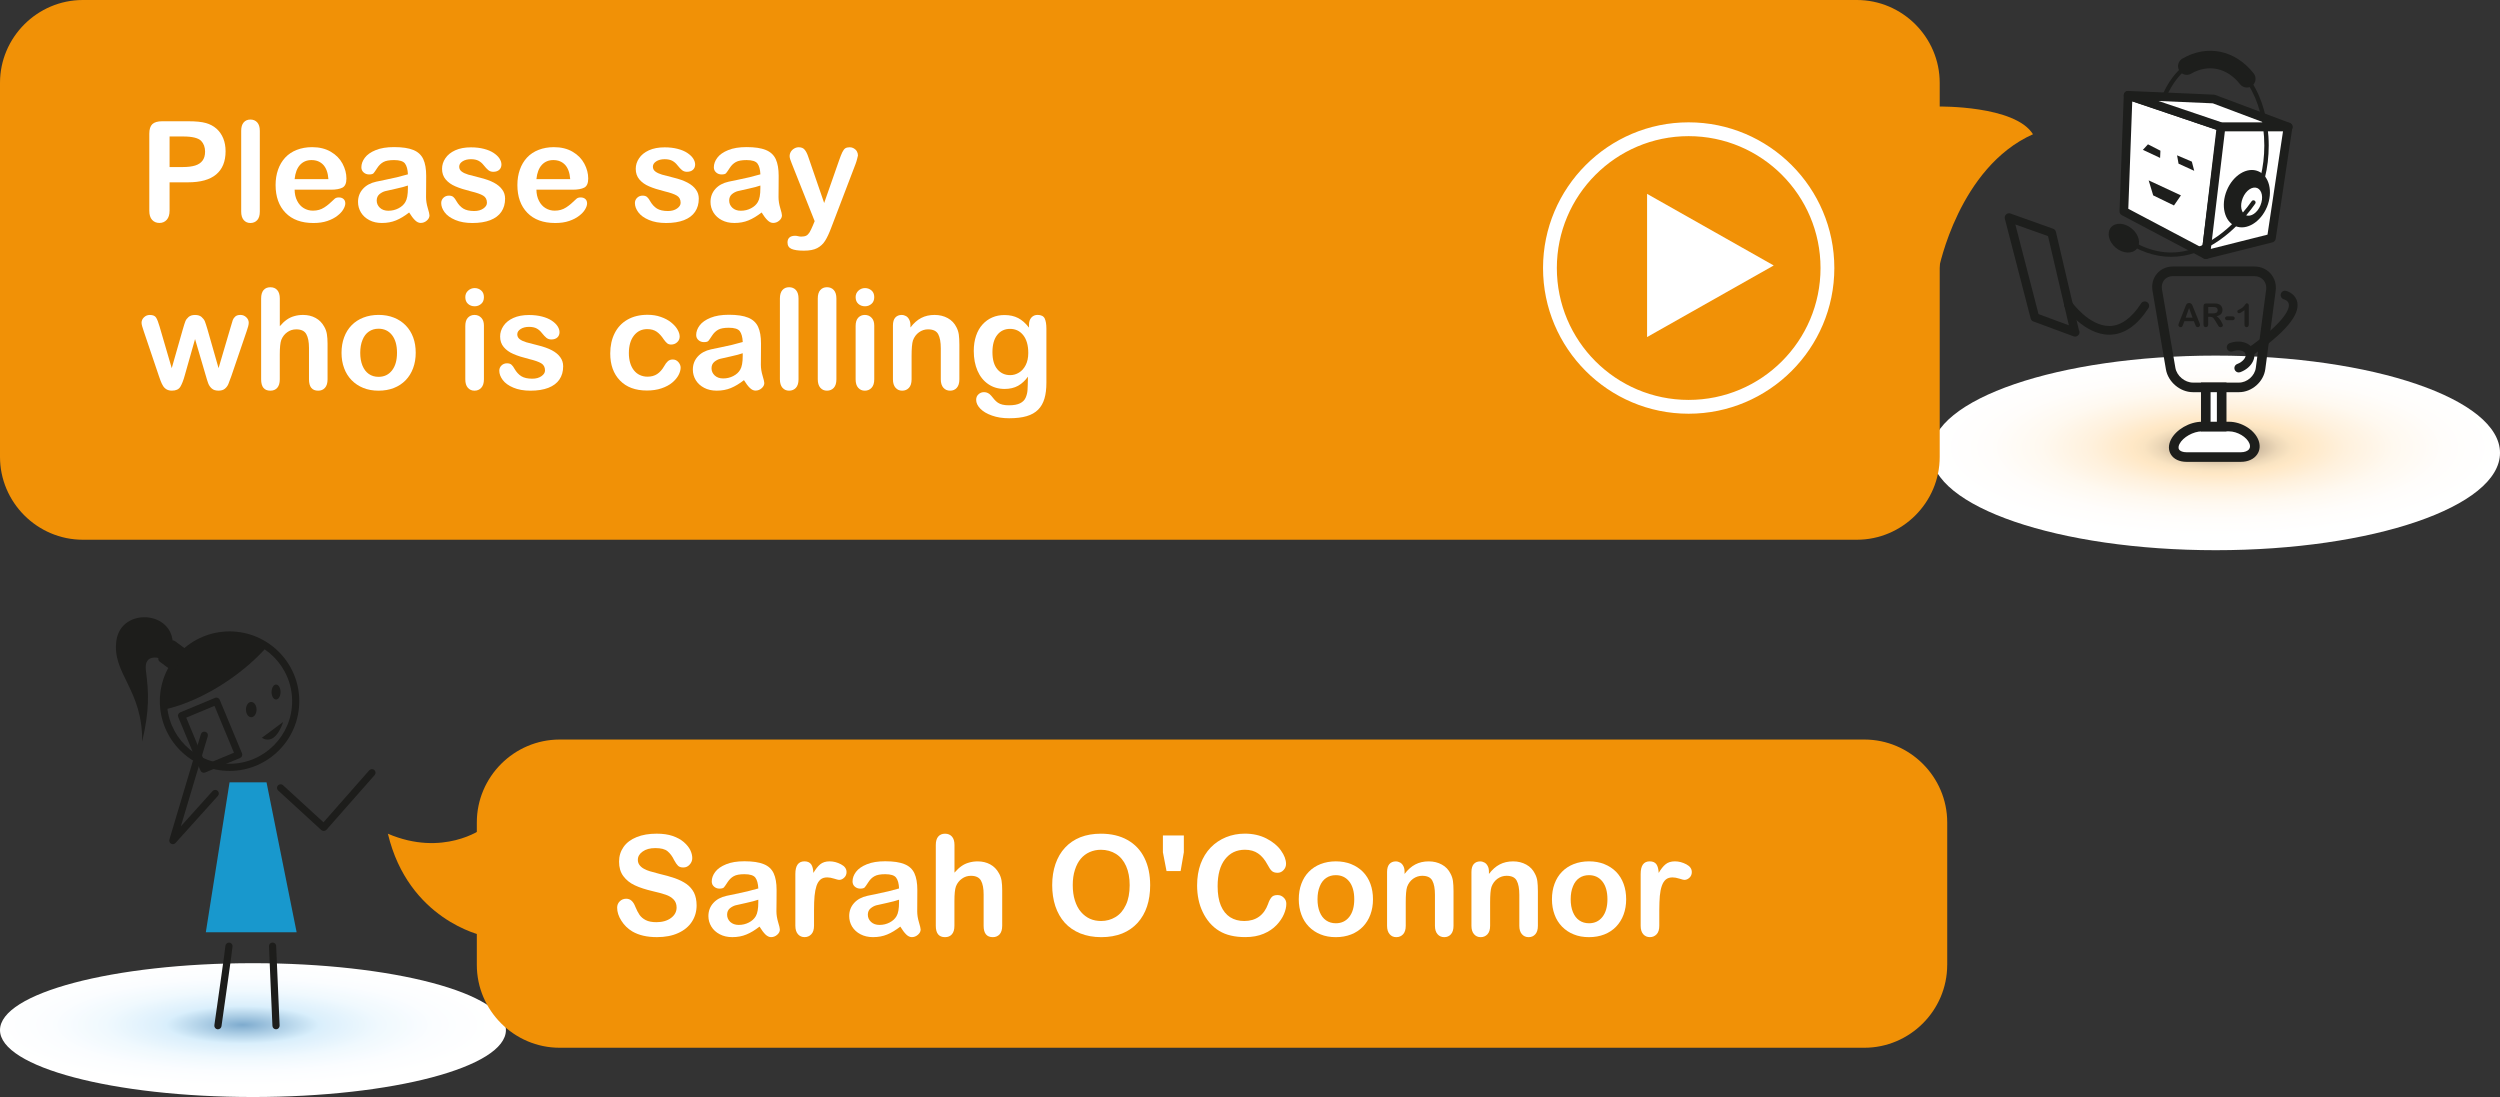 <?xml version="1.0" encoding="utf-8"?>
<!-- Generator: Adobe Illustrator 15.0.2, SVG Export Plug-In . SVG Version: 6.00 Build 0)  -->
<!DOCTYPE svg PUBLIC "-//W3C//DTD SVG 1.1//EN" "http://www.w3.org/Graphics/SVG/1.1/DTD/svg11.dtd">
<svg version="1.1" id="Layer_1" xmlns="http://www.w3.org/2000/svg" xmlns:xlink="http://www.w3.org/1999/xlink" x="0px" y="0px"
	 width="90.489px" height="39.708px" viewBox="-0.221 9.941 90.489 39.708" enable-background="new -0.221 9.941 90.489 39.708"
	 xml:space="preserve">
<rect x="-0.221" y="9.941" width="90.489" height="39.708" fill="#333333" stroke="none"/>
<g>
	<path fill="#F19106" d="M69.958,19.663v-5.866c0,0,2.755-0.044,3.406,1.003C70.676,15.999,69.958,19.663,69.958,19.663z"/>
	<path fill="#F19106" d="M17.225,39.943v3.855c0,0-2.662-0.562-3.406-3.68C15.813,40.972,17.225,39.943,17.225,39.943z"/>
	<g>
		
			<radialGradient id="SVGID_1_" cx="-1267.418" cy="-432.711" r="21.991" gradientTransform="matrix(0.41 0 0 0.1 528.196 90.308)" gradientUnits="userSpaceOnUse">
			<stop  offset="0" style="stop-color:#7EABCE"/>
			<stop  offset="0.144" style="stop-color:#AACCE4"/>
			<stop  offset="0.307" style="stop-color:#D9EFFC"/>
			<stop  offset="0.339" style="stop-color:#DDF0FC"/>
			<stop  offset="0.552" style="stop-color:#F0F9FE"/>
			<stop  offset="0.771" style="stop-color:#FBFDFF"/>
			<stop  offset="1" style="stop-color:#FFFFFF"/>
		</radialGradient>
		<ellipse fill="url(#SVGID_1_)" cx="8.935" cy="47.226" rx="9.156" ry="2.422"/>
		<g>
			<path fill="#1D1D1B" d="M8.088,37.845c-1.392,0-2.524-1.133-2.524-2.525s1.133-2.525,2.524-2.525s2.524,1.133,2.524,2.525
				S9.48,37.845,8.088,37.845z M8.088,33.054c-1.249,0-2.265,1.018-2.265,2.266c0,1.249,1.016,2.266,2.265,2.266
				s2.265-1.017,2.265-2.266C10.353,34.072,9.337,33.054,8.088,33.054z"/>
			<path fill="#1D1D1B" d="M9.444,33.349c-0.386-0.266-0.852-0.424-1.355-0.424c-1.322,0-2.395,1.072-2.395,2.395
				c0,0.104,0.008,0.205,0.021,0.305c0.709-0.15,1.533-0.512,2.334-1.059C8.6,34.189,9.073,33.771,9.444,33.349z"/>
			<path fill="#1D1D1B" d="M6.028,34.205c-0.027,0-0.054-0.008-0.077-0.025L5.56,33.892c-0.027-0.021-0.046-0.052-0.052-0.086
				c-0.005-0.033,0.004-0.068,0.024-0.096l0.397-0.537c0.021-0.028,0.051-0.047,0.085-0.052s0.068,0.003,0.097,0.024l0.39,0.289
				c0.058,0.043,0.07,0.123,0.027,0.182l-0.396,0.535C6.107,34.187,6.068,34.205,6.028,34.205z"/>
			<path fill="#1D1D1B" d="M4.924,36.789c0.028-1.896-1.111-2.477-0.93-3.674c0.178-1.184,2.036-1.076,2.04,0.135
				c-0.228,0.309-0.397,0.537-0.397,0.537s-0.664-0.25-0.577,0.424C5.165,35.025,5.194,35.625,4.924,36.789z"/>
			<ellipse fill="#1D1D1B" cx="9.771" cy="34.99" rx="0.163" ry="0.271"/>
			<ellipse fill="#1D1D1B" cx="8.873" cy="35.625" rx="0.192" ry="0.277"/>
			<path fill="#1D1D1B" d="M10.026,36.074c0,0-0.256,0.885-0.769,0.572"/>
			<path fill="#1D1D1B" d="M7.155,37.912c-0.017,0-0.034-0.004-0.05-0.01c-0.031-0.014-0.057-0.039-0.07-0.07L6.23,35.896
				c-0.027-0.065,0.004-0.142,0.07-0.17l1.262-0.525c0.031-0.014,0.066-0.014,0.1,0c0.031,0.013,0.057,0.037,0.07,0.07l0.806,1.936
				c0.013,0.031,0.014,0.066,0,0.099c-0.013,0.032-0.038,0.058-0.07,0.071l-1.263,0.525C7.189,37.908,7.171,37.912,7.155,37.912z
				 M6.52,35.917l0.705,1.694l1.022-0.425L7.542,35.49L6.52,35.917z"/>
			<path fill="#1D1D1B" d="M6.035,40.496c-0.021,0-0.044-0.005-0.063-0.016c-0.053-0.03-0.078-0.093-0.062-0.15l1.14-3.814
				c0.021-0.07,0.093-0.108,0.162-0.088S7.32,36.52,7.299,36.59L6.325,39.85l1.148-1.276c0.048-0.053,0.132-0.057,0.184-0.01
				c0.054,0.049,0.058,0.131,0.01,0.184l-1.535,1.705C6.106,40.482,6.071,40.496,6.035,40.496z"/>
			<path fill="#1D1D1B" d="M11.497,40.019c-0.032,0-0.063-0.012-0.088-0.033l-1.562-1.432c-0.053-0.049-0.057-0.131-0.008-0.184
				c0.049-0.052,0.131-0.057,0.184-0.008l1.465,1.342l1.656-1.881c0.047-0.053,0.131-0.059,0.184-0.012
				c0.054,0.047,0.059,0.129,0.012,0.184l-1.744,1.98c-0.023,0.025-0.056,0.041-0.091,0.043
				C11.501,40.019,11.499,40.019,11.497,40.019z"/>
			<path fill="#1D1D1B" d="M7.667,47.197c-0.006,0-0.012,0-0.019,0c-0.071-0.011-0.12-0.076-0.11-0.148
				c0.157-1.098,0.394-2.768,0.399-2.867c0.004-0.068,0.062-0.123,0.13-0.123c0.001,0,0.003,0,0.004,0
				c0.07,0.002,0.126,0.057,0.126,0.127c0,0.089-0.308,2.242-0.401,2.9C7.786,47.15,7.73,47.197,7.667,47.197z"/>
			<path fill="#1D1D1B" d="M9.77,47.197c-0.069,0-0.127-0.054-0.13-0.123c-0.013-0.287-0.125-2.802-0.125-2.889
				c0-0.071,0.058-0.129,0.13-0.129l0,0c0.071,0,0.13,0.058,0.13,0.129c0.001,0.078,0.091,2.104,0.125,2.877
				c0.003,0.071-0.053,0.132-0.124,0.135C9.774,47.197,9.772,47.197,9.77,47.197z"/>
			<polygon fill="#1898CD" points="10.516,43.685 7.229,43.685 8.088,38.258 9.426,38.258 			"/>
		</g>
	</g>
	<g>
		
			<radialGradient id="SVGID_2_" cx="226.49" cy="-464.038" r="31.984" gradientTransform="matrix(0.317 0 0 0.1 8.254 72.535)" gradientUnits="userSpaceOnUse">
			<stop  offset="0" style="stop-color:#5F564A"/>
			<stop  offset="0.054" style="stop-color:#8F826F"/>
			<stop  offset="0.109" style="stop-color:#B7A78E"/>
			<stop  offset="0.162" style="stop-color:#D7C3A7"/>
			<stop  offset="0.214" style="stop-color:#EDD8B8"/>
			<stop  offset="0.263" style="stop-color:#FAE4C2"/>
			<stop  offset="0.307" style="stop-color:#FFE8C6"/>
			<stop  offset="0.456" style="stop-color:#FFF1DD"/>
			<stop  offset="0.631" style="stop-color:#FFF9F0"/>
			<stop  offset="0.811" style="stop-color:#FFFDFB"/>
			<stop  offset="1" style="stop-color:#FFFFFF"/>
		</radialGradient>
		<ellipse fill="url(#SVGID_2_)" cx="79.976" cy="26.334" rx="10.292" ry="3.522"/>
		<g>
			<g>
				<polygon fill="#FFFFFF" points="79.619,19.158 76.653,17.591 76.807,13.391 80.194,14.536 				"/>
				<path fill="#1D1E1C" d="M79.619,19.316c-0.025,0-0.051-0.006-0.073-0.019L76.58,17.73c-0.054-0.028-0.087-0.084-0.084-0.145
					l0.154-4.2c0.002-0.05,0.026-0.096,0.067-0.124c0.042-0.027,0.094-0.035,0.141-0.02l3.387,1.146
					c0.07,0.024,0.115,0.095,0.105,0.169l-0.575,4.622c-0.006,0.051-0.037,0.096-0.083,0.12
					C79.668,19.31,79.644,19.316,79.619,19.316z M76.814,17.498l2.677,1.415l0.531-4.268l-3.065-1.036L76.814,17.498z"/>
			</g>
			<polygon fill="#1D1E1C" points="77.965,15.657 77.342,15.364 77.526,15.165 77.977,15.396 			"/>
			<polygon fill="#1D1E1C" points="79.2,16.124 78.633,15.865 78.579,15.563 79.114,15.791 			"/>
			<polygon fill="#1D1E1C" points="78.467,17.378 77.715,17.013 77.551,16.47 78.719,17.013 			"/>
			<g>
				<polygon fill="#FFFFFF" points="80.194,14.536 76.807,13.391 79.905,13.525 82.596,14.536 				"/>
				<path fill="#1D1E1C" d="M82.604,14.694c-0.002,0-0.006,0-0.008,0h-2.402c-0.018,0-0.034-0.003-0.051-0.008l-3.387-1.146
					c-0.074-0.025-0.118-0.101-0.104-0.178c0.015-0.078,0.082-0.132,0.162-0.129l3.098,0.134c0.017,0.001,0.033,0.004,0.049,0.01
					l2.671,1.004c0.074,0.013,0.131,0.077,0.131,0.155C82.762,14.623,82.691,14.694,82.604,14.694z M80.22,14.379h1.509
					l-1.856-0.698l-1.967-0.085L80.22,14.379z"/>
			</g>
			<g>
				<polygon fill="#FFFFFF" points="81.994,18.562 79.619,19.158 80.17,14.536 82.596,14.536 				"/>
				<path fill="#1D1E1C" d="M79.619,19.316c-0.038,0-0.075-0.014-0.104-0.04c-0.039-0.034-0.059-0.085-0.052-0.137l0.552-4.622
					c0.009-0.08,0.076-0.139,0.156-0.139h2.426c0.046,0,0.09,0.02,0.119,0.055c0.03,0.035,0.044,0.081,0.037,0.126l-0.603,4.025
					c-0.01,0.063-0.056,0.114-0.118,0.129l-2.375,0.597C79.644,19.315,79.631,19.316,79.619,19.316z M80.31,14.694l-0.508,4.256
					l2.051-0.516l0.561-3.74H80.31z"/>
			</g>
			<path fill="#1D1E1C" d="M76.125,22.056c-0.893,0-1.572-0.942-1.602-0.983c-0.05-0.071-0.033-0.169,0.037-0.22
				c0.073-0.05,0.17-0.035,0.221,0.037c0.006,0.008,0.614,0.85,1.344,0.85c0.008,0,0.015,0,0.021,0
				c0.405-0.009,0.786-0.284,1.132-0.817c0.046-0.073,0.145-0.093,0.218-0.046c0.073,0.047,0.094,0.145,0.046,0.218
				c-0.405,0.626-0.873,0.95-1.39,0.96C76.144,22.056,76.134,22.056,76.125,22.056z"/>
			<path fill="#1D1E1C" d="M81.204,22.849c-0.05,0-0.099-0.023-0.129-0.067c-0.05-0.071-0.033-0.17,0.038-0.22
				c1.44-1.012,1.536-1.467,1.511-1.615c-0.022-0.128-0.172-0.171-0.179-0.173c-0.083-0.022-0.134-0.108-0.111-0.192
				c0.022-0.083,0.106-0.137,0.189-0.113c0.13,0.033,0.361,0.157,0.41,0.419c0.086,0.465-0.45,1.097-1.639,1.932
				C81.267,22.84,81.235,22.849,81.204,22.849z"/>
			<path fill="#1D1E1C" d="M81.833,17.433c-0.229,0.548-0.737,0.859-1.139,0.693c-0.4-0.164-0.541-0.743-0.314-1.295
				c0.227-0.547,0.736-0.861,1.136-0.692C81.918,16.302,82.059,16.882,81.833,17.433z"/>
			<path fill="#1D1E1C" d="M81.288,17.427c-0.014,0-0.027-0.003-0.04-0.01c-0.037-0.022-0.05-0.07-0.028-0.108
				c0.333-0.572,0.517-1.318,0.517-2.101c0-1.706-0.872-3.094-1.944-3.094c-0.627,0-1.22,0.485-1.584,1.296
				c-0.02,0.039-0.064,0.057-0.104,0.04s-0.058-0.064-0.04-0.104c0.392-0.87,1.037-1.389,1.729-1.389
				c1.159,0,2.103,1.458,2.103,3.251c0,0.81-0.191,1.584-0.538,2.18C81.341,17.414,81.315,17.427,81.288,17.427z"/>
			
				<path fill="none" stroke="#1D1E1C" stroke-width="0.315" stroke-linecap="round" stroke-linejoin="round" stroke-miterlimit="10" d="
				M81.288,17.349"/>
			<path fill="#1D1E1C" d="M81.106,13.11c-0.093,0-0.186-0.042-0.248-0.121c-0.468-0.595-1.145-0.741-1.771-0.381
				c-0.147,0.087-0.343,0.036-0.431-0.115c-0.087-0.151-0.035-0.344,0.116-0.431c0.9-0.522,1.914-0.31,2.581,0.537
				c0.107,0.137,0.084,0.335-0.053,0.443C81.243,13.088,81.174,13.11,81.106,13.11z"/>
			<path fill="#1D1E1C" d="M77.12,18.949c-0.161,0.192-0.498,0.175-0.758-0.04c-0.256-0.213-0.336-0.542-0.177-0.735
				c0.161-0.193,0.499-0.175,0.757,0.042C77.201,18.427,77.28,18.758,77.12,18.949z"/>
			<path fill="#FFFFFF" d="M81.598,17.372c-0.111,0.272-0.346,0.433-0.523,0.359c-0.177-0.074-0.23-0.352-0.117-0.625
				c0.111-0.271,0.344-0.431,0.523-0.359C81.657,16.823,81.711,17.101,81.598,17.372z"/>
			<path fill="#1D1E1C" d="M78.364,19.237c-0.592,0-1.181-0.205-1.757-0.611c-0.035-0.025-0.044-0.074-0.019-0.11
				c0.025-0.036,0.072-0.044,0.11-0.019c0.686,0.484,1.39,0.67,2.089,0.545c1.257-0.22,2.161-1.345,2.492-1.818
				c0.025-0.036,0.074-0.045,0.109-0.02c0.036,0.025,0.045,0.074,0.02,0.109c-0.342,0.49-1.278,1.654-2.594,1.884
				C78.665,19.224,78.514,19.237,78.364,19.237z"/>
			<path fill="#1D1E1C" d="M74.883,22.123c-0.019,0-0.037-0.003-0.055-0.01l-1.45-0.536c-0.049-0.018-0.085-0.059-0.098-0.108
				l-0.935-3.611c-0.015-0.057,0.003-0.117,0.046-0.156s0.106-0.053,0.159-0.032l1.543,0.55c0.051,0.018,0.089,0.061,0.101,0.112
				l0.831,3.552c0.015,0.024,0.023,0.052,0.023,0.082c0,0.087-0.071,0.158-0.158,0.158C74.889,22.123,74.885,22.123,74.883,22.123z
				 M73.565,21.31l1.098,0.406l-0.755-3.229l-1.182-0.421L73.565,21.31z"/>
			<g>
				<path fill="#1E1E1C" d="M79.228,21.674l-0.04-0.106h-0.344l-0.041,0.108c-0.016,0.043-0.028,0.071-0.039,0.086
					c-0.012,0.015-0.03,0.022-0.055,0.022c-0.022,0-0.041-0.008-0.058-0.023c-0.017-0.017-0.024-0.034-0.024-0.054
					c0-0.012,0.002-0.023,0.006-0.036s0.01-0.029,0.019-0.051l0.216-0.549c0.006-0.016,0.014-0.035,0.022-0.057
					c0.009-0.022,0.018-0.041,0.027-0.056c0.011-0.015,0.022-0.026,0.039-0.035c0.016-0.009,0.036-0.014,0.06-0.014
					s0.043,0.005,0.059,0.014s0.029,0.021,0.039,0.035c0.01,0.014,0.018,0.029,0.025,0.045c0.006,0.017,0.015,0.039,0.025,0.065
					l0.221,0.546c0.018,0.041,0.025,0.071,0.025,0.09c0,0.021-0.008,0.038-0.024,0.055c-0.017,0.016-0.036,0.024-0.06,0.024
					c-0.013,0-0.024-0.003-0.034-0.008c-0.009-0.005-0.018-0.011-0.024-0.02c-0.006-0.008-0.014-0.021-0.021-0.038
					C79.24,21.702,79.233,21.687,79.228,21.674z M78.889,21.44h0.252l-0.127-0.349L78.889,21.44z"/>
				<path fill="#1E1E1C" d="M79.766,21.408h-0.06v0.271c0,0.036-0.008,0.062-0.023,0.079c-0.017,0.017-0.036,0.025-0.062,0.025
					c-0.027,0-0.049-0.009-0.063-0.026s-0.022-0.044-0.022-0.078v-0.65c0-0.037,0.008-0.063,0.024-0.08s0.044-0.024,0.08-0.024
					h0.278c0.039,0,0.071,0.001,0.099,0.005c0.027,0.003,0.052,0.01,0.073,0.02c0.027,0.012,0.051,0.027,0.07,0.048
					c0.021,0.021,0.037,0.045,0.047,0.072c0.011,0.027,0.016,0.057,0.016,0.088c0,0.062-0.018,0.113-0.053,0.15
					c-0.035,0.038-0.09,0.064-0.162,0.08c0.031,0.017,0.06,0.04,0.088,0.071c0.027,0.032,0.052,0.065,0.074,0.101
					c0.021,0.036,0.038,0.068,0.05,0.097c0.013,0.028,0.019,0.049,0.019,0.06s-0.004,0.021-0.011,0.032
					c-0.007,0.012-0.017,0.021-0.029,0.026c-0.013,0.007-0.026,0.01-0.042,0.01c-0.02,0-0.036-0.005-0.049-0.014
					c-0.014-0.009-0.024-0.021-0.033-0.034c-0.01-0.014-0.023-0.034-0.039-0.062l-0.068-0.114c-0.025-0.042-0.047-0.073-0.066-0.096
					c-0.02-0.021-0.039-0.036-0.059-0.045C79.823,21.412,79.797,21.408,79.766,21.408z M79.865,21.053h-0.158v0.232h0.153
					c0.041,0,0.076-0.003,0.104-0.011c0.028-0.007,0.05-0.019,0.064-0.036c0.016-0.017,0.022-0.041,0.022-0.07
					c0-0.023-0.007-0.044-0.019-0.062c-0.012-0.018-0.027-0.031-0.049-0.04C79.963,21.058,79.923,21.053,79.865,21.053z"/>
				<path fill="#1E1E1C" d="M80.582,21.532h-0.183c-0.027,0-0.049-0.007-0.062-0.02c-0.015-0.013-0.021-0.029-0.021-0.05
					s0.007-0.037,0.021-0.051c0.014-0.013,0.035-0.019,0.062-0.019h0.183c0.028,0,0.05,0.006,0.063,0.019
					c0.014,0.014,0.021,0.03,0.021,0.051s-0.007,0.037-0.021,0.05C80.631,21.526,80.61,21.532,80.582,21.532z"/>
				<path fill="#1E1E1C" d="M81.02,21.691v-0.524c-0.098,0.075-0.164,0.112-0.197,0.112c-0.016,0-0.031-0.006-0.043-0.02
					c-0.013-0.013-0.02-0.027-0.02-0.044c0-0.02,0.007-0.034,0.02-0.044c0.012-0.009,0.033-0.021,0.064-0.035
					c0.047-0.022,0.084-0.045,0.111-0.069c0.028-0.024,0.053-0.052,0.074-0.081c0.021-0.03,0.035-0.049,0.043-0.056
					c0.006-0.007,0.018-0.011,0.036-0.011c0.021,0,0.036,0.008,0.05,0.024c0.012,0.016,0.018,0.037,0.018,0.064v0.66
					c0,0.077-0.026,0.116-0.078,0.116c-0.023,0-0.043-0.008-0.057-0.023C81.027,21.744,81.02,21.722,81.02,21.691z"/>
			</g>
			<path fill="#1D1E1C" d="M80.822,24.136h-1.669c-0.462,0-0.899-0.37-0.977-0.824l-0.485-2.842
				c-0.04-0.232,0.017-0.453,0.159-0.622s0.35-0.261,0.585-0.261h2.941c0.233,0,0.443,0.092,0.591,0.26
				c0.146,0.167,0.211,0.388,0.181,0.62l-0.375,2.834C81.713,23.761,81.287,24.136,80.822,24.136z M78.435,19.935
				c-0.131,0-0.244,0.049-0.319,0.138s-0.104,0.209-0.083,0.339l0.485,2.842c0.05,0.29,0.34,0.535,0.635,0.535h1.669
				c0.292,0,0.569-0.244,0.607-0.532l0.375-2.834c0.017-0.131-0.019-0.254-0.099-0.346c-0.08-0.091-0.197-0.141-0.329-0.141H78.435z
				"/>
			<g>
				<g>
					<path fill="#FFFFFF" d="M81.362,25.932c-0.118-0.304-0.525-0.552-0.904-0.552h-0.979c-0.379,0-0.814,0.249-0.967,0.552
						s0.033,0.552,0.412,0.552h1.963C81.266,26.485,81.48,26.236,81.362,25.932z"/>
				</g>
				<path fill="#1D1E1C" d="M80.887,26.658h-1.963c-0.257,0-0.464-0.097-0.568-0.267c-0.096-0.155-0.095-0.345,0.001-0.537
					c0.183-0.363,0.675-0.648,1.122-0.648h0.979c0.453,0,0.922,0.292,1.066,0.663c0.072,0.187,0.057,0.371-0.046,0.52
					C81.361,26.56,81.146,26.658,80.887,26.658z M79.479,25.554c-0.311,0-0.689,0.213-0.812,0.457
					c-0.023,0.046-0.056,0.133-0.016,0.198c0.039,0.064,0.142,0.102,0.272,0.102h1.963c0.14,0,0.254-0.044,0.304-0.118
					c0.046-0.066,0.03-0.144,0.009-0.198c-0.092-0.235-0.438-0.441-0.742-0.441H79.479z"/>
			</g>
			<g>
				<rect x="79.619" y="23.962" fill="#FFFFFF" width="0.575" height="1.418"/>
				<path fill="#1D1E1C" d="M80.368,25.554h-0.923v-1.766h0.923V25.554z M79.792,25.206h0.228v-1.07h-0.228V25.206z"/>
			</g>
			<path fill="#1D1E1C" d="M80.811,23.422c-0.064,0-0.124-0.04-0.147-0.103c-0.03-0.082,0.011-0.172,0.093-0.203
				c0.203-0.075,0.344-0.249,0.299-0.371c-0.039-0.106-0.242-0.169-0.466-0.088c-0.082,0.034-0.173-0.013-0.202-0.094
				s0.013-0.172,0.095-0.202c0.377-0.138,0.762-0.017,0.869,0.276c0.107,0.294-0.106,0.635-0.485,0.775
				C80.848,23.418,80.83,23.422,80.811,23.422z"/>
		</g>
	</g>
	<g>
		<g>
			<path fill="#F19106" d="M69.988,26.477c0,1.65-1.351,3-3,3H2.779c-1.649,0-3-1.35-3-3V12.941c0-1.65,1.351-3,3-3h64.209
				c1.649,0,3,1.35,3,3V26.477z"/>
		</g>
	</g>
	<g>
		<g>
			<path fill="#F19106" d="M70.259,44.865c0,1.65-1.351,3-3,3H20.038c-1.65,0-3-1.35-3-3v-5.156c0-1.65,1.35-3,3-3h47.222
				c1.649,0,3,1.35,3,3V44.865z"/>
		</g>
	</g>
	<g>
		<g>
			<path fill="#FFFFFF" d="M24.993,42.713c0,0.219-0.057,0.416-0.17,0.59s-0.277,0.311-0.496,0.41
				c-0.217,0.1-0.475,0.148-0.771,0.148c-0.357,0-0.652-0.068-0.885-0.203c-0.164-0.098-0.299-0.227-0.4-0.389
				c-0.104-0.162-0.154-0.32-0.154-0.473c0-0.09,0.029-0.166,0.092-0.229s0.141-0.096,0.236-0.096c0.076,0,0.143,0.025,0.195,0.074
				c0.055,0.049,0.1,0.123,0.137,0.221c0.047,0.115,0.098,0.211,0.15,0.289c0.053,0.076,0.129,0.141,0.227,0.191
				c0.096,0.049,0.225,0.074,0.383,0.074c0.217,0,0.393-0.051,0.529-0.152c0.135-0.1,0.203-0.227,0.203-0.379
				c0-0.119-0.037-0.217-0.109-0.291c-0.074-0.076-0.168-0.133-0.285-0.172c-0.115-0.041-0.27-0.082-0.465-0.127
				c-0.26-0.061-0.479-0.131-0.652-0.213c-0.176-0.082-0.314-0.193-0.418-0.334s-0.154-0.314-0.154-0.525
				c0-0.199,0.055-0.375,0.162-0.529c0.109-0.156,0.268-0.275,0.473-0.357c0.205-0.084,0.447-0.125,0.727-0.125
				c0.221,0,0.414,0.027,0.576,0.082c0.162,0.057,0.297,0.129,0.404,0.221c0.105,0.092,0.184,0.188,0.234,0.287
				c0.049,0.102,0.074,0.199,0.074,0.295c0,0.086-0.031,0.166-0.094,0.234c-0.061,0.07-0.139,0.105-0.23,0.105
				c-0.084,0-0.148-0.021-0.191-0.062c-0.043-0.043-0.092-0.111-0.143-0.207c-0.064-0.137-0.145-0.242-0.236-0.318
				c-0.092-0.078-0.24-0.115-0.445-0.115c-0.189,0-0.342,0.041-0.457,0.125c-0.117,0.082-0.174,0.182-0.174,0.299
				c0,0.072,0.02,0.135,0.059,0.188s0.094,0.1,0.162,0.137c0.07,0.037,0.141,0.068,0.211,0.088c0.07,0.021,0.188,0.053,0.35,0.096
				c0.205,0.047,0.391,0.1,0.555,0.156c0.166,0.059,0.307,0.129,0.424,0.211c0.115,0.082,0.205,0.186,0.271,0.312
				C24.959,42.375,24.993,42.529,24.993,42.713z"/>
			<path fill="#FFFFFF" d="M27.27,43.48c-0.162,0.127-0.32,0.223-0.473,0.285c-0.152,0.064-0.322,0.096-0.512,0.096
				c-0.174,0-0.324-0.035-0.455-0.104s-0.232-0.16-0.303-0.277s-0.107-0.244-0.107-0.381c0-0.184,0.059-0.34,0.176-0.471
				s0.277-0.217,0.482-0.262c0.043-0.01,0.148-0.033,0.318-0.066c0.17-0.035,0.314-0.066,0.436-0.096s0.252-0.064,0.395-0.105
				c-0.01-0.178-0.045-0.307-0.107-0.391c-0.064-0.084-0.195-0.125-0.395-0.125c-0.172,0-0.301,0.023-0.387,0.072
				c-0.086,0.047-0.16,0.119-0.223,0.215c-0.061,0.096-0.105,0.158-0.131,0.188c-0.025,0.031-0.08,0.047-0.164,0.047
				c-0.076,0-0.141-0.025-0.195-0.072c-0.057-0.049-0.084-0.111-0.084-0.188c0-0.119,0.043-0.234,0.127-0.346
				s0.215-0.203,0.393-0.275c0.178-0.074,0.398-0.109,0.664-0.109c0.297,0,0.529,0.035,0.699,0.105
				c0.17,0.068,0.289,0.18,0.359,0.332c0.07,0.15,0.105,0.352,0.105,0.602c0,0.158-0.002,0.293-0.002,0.402
				c-0.002,0.111-0.002,0.234-0.004,0.369c0,0.127,0.021,0.258,0.062,0.396c0.043,0.137,0.062,0.225,0.062,0.266
				c0,0.068-0.031,0.131-0.096,0.188c-0.066,0.057-0.139,0.086-0.223,0.086c-0.068,0-0.137-0.033-0.205-0.098
				C27.418,43.699,27.346,43.603,27.27,43.48z M27.227,42.506c-0.1,0.035-0.242,0.074-0.432,0.115
				c-0.188,0.039-0.318,0.068-0.391,0.088s-0.143,0.057-0.209,0.111c-0.064,0.055-0.098,0.133-0.098,0.23
				c0,0.102,0.039,0.189,0.115,0.262c0.078,0.07,0.18,0.107,0.305,0.107c0.133,0,0.256-0.029,0.369-0.088s0.195-0.135,0.248-0.227
				c0.061-0.102,0.092-0.27,0.092-0.504V42.506z"/>
			<path fill="#FFFFFF" d="M29.243,42.888v0.562c0,0.137-0.033,0.238-0.098,0.307S29,43.861,28.901,43.861
				c-0.098,0-0.176-0.035-0.238-0.104c-0.062-0.07-0.096-0.172-0.096-0.307v-1.877c0-0.303,0.111-0.455,0.33-0.455
				c0.111,0,0.191,0.037,0.242,0.107c0.049,0.07,0.076,0.176,0.08,0.312c0.082-0.137,0.164-0.242,0.248-0.312
				c0.086-0.07,0.199-0.107,0.34-0.107c0.143,0,0.279,0.037,0.412,0.107c0.135,0.07,0.201,0.164,0.201,0.281
				c0,0.082-0.029,0.15-0.086,0.203c-0.057,0.055-0.117,0.08-0.184,0.08c-0.025,0-0.084-0.014-0.18-0.045
				c-0.094-0.031-0.178-0.045-0.25-0.045c-0.1,0-0.18,0.025-0.242,0.076c-0.062,0.053-0.111,0.129-0.146,0.232
				c-0.033,0.102-0.057,0.223-0.07,0.363S29.243,42.685,29.243,42.888z"/>
			<path fill="#FFFFFF" d="M32.366,43.48c-0.164,0.127-0.32,0.223-0.473,0.285c-0.152,0.064-0.324,0.096-0.514,0.096
				c-0.172,0-0.324-0.035-0.455-0.104s-0.23-0.16-0.303-0.277c-0.07-0.117-0.105-0.244-0.105-0.381c0-0.184,0.059-0.34,0.176-0.471
				s0.277-0.217,0.48-0.262c0.043-0.01,0.15-0.033,0.318-0.066c0.17-0.035,0.316-0.066,0.438-0.096
				c0.119-0.029,0.252-0.064,0.393-0.105c-0.008-0.178-0.043-0.307-0.107-0.391c-0.062-0.084-0.195-0.125-0.393-0.125
				c-0.172,0-0.301,0.023-0.387,0.072c-0.088,0.047-0.162,0.119-0.223,0.215c-0.062,0.096-0.105,0.158-0.131,0.188
				c-0.025,0.031-0.08,0.047-0.164,0.047c-0.076,0-0.143-0.025-0.197-0.072c-0.055-0.049-0.082-0.111-0.082-0.188
				c0-0.119,0.041-0.234,0.125-0.346s0.215-0.203,0.393-0.275c0.178-0.074,0.4-0.109,0.666-0.109c0.295,0,0.529,0.035,0.697,0.105
				c0.17,0.068,0.289,0.18,0.359,0.332c0.07,0.15,0.105,0.352,0.105,0.602c0,0.158,0,0.293-0.002,0.402
				c0,0.111-0.002,0.234-0.002,0.369c0,0.127,0.02,0.258,0.062,0.396c0.041,0.137,0.062,0.225,0.062,0.266
				c0,0.068-0.033,0.131-0.098,0.188s-0.139,0.086-0.221,0.086c-0.07,0-0.139-0.033-0.205-0.098
				C32.512,43.699,32.442,43.603,32.366,43.48z M32.321,42.506c-0.098,0.035-0.242,0.074-0.43,0.115
				c-0.189,0.039-0.32,0.068-0.393,0.088s-0.141,0.057-0.207,0.111s-0.1,0.133-0.1,0.23c0,0.102,0.039,0.189,0.117,0.262
				c0.076,0.07,0.178,0.107,0.303,0.107c0.135,0,0.258-0.029,0.369-0.088c0.113-0.059,0.195-0.135,0.248-0.227
				c0.062-0.102,0.092-0.27,0.092-0.504V42.506z"/>
			<path fill="#FFFFFF" d="M34.327,40.527v1c0.086-0.1,0.17-0.178,0.25-0.234c0.082-0.059,0.172-0.102,0.271-0.129
				c0.098-0.029,0.205-0.045,0.318-0.045c0.172,0,0.322,0.037,0.455,0.109s0.236,0.178,0.312,0.316c0.049,0.08,0.08,0.17,0.098,0.27
				c0.016,0.1,0.023,0.215,0.023,0.346v1.291c0,0.135-0.031,0.236-0.092,0.307c-0.062,0.068-0.145,0.104-0.246,0.104
				c-0.223,0-0.334-0.137-0.334-0.41v-1.139c0-0.215-0.031-0.381-0.096-0.498c-0.064-0.115-0.186-0.174-0.365-0.174
				c-0.121,0-0.229,0.035-0.324,0.104c-0.098,0.068-0.17,0.16-0.217,0.279c-0.037,0.102-0.055,0.279-0.055,0.537v0.891
				c0,0.133-0.029,0.234-0.09,0.305s-0.145,0.105-0.25,0.105c-0.223,0-0.334-0.137-0.334-0.41v-2.924
				c0-0.137,0.029-0.238,0.088-0.307s0.141-0.104,0.246-0.104s0.189,0.035,0.25,0.104C34.297,40.291,34.327,40.392,34.327,40.527z"
				/>
			<path fill="#FFFFFF" d="M39.625,40.117c0.375,0,0.697,0.076,0.967,0.229s0.473,0.369,0.611,0.65
				c0.139,0.279,0.207,0.609,0.207,0.988c0,0.279-0.037,0.533-0.113,0.764c-0.076,0.229-0.189,0.426-0.34,0.594
				c-0.152,0.168-0.338,0.297-0.559,0.387c-0.221,0.088-0.475,0.133-0.758,0.133s-0.537-0.047-0.762-0.137
				c-0.223-0.092-0.41-0.221-0.561-0.387c-0.148-0.166-0.262-0.367-0.34-0.6c-0.076-0.234-0.113-0.488-0.113-0.76
				c0-0.277,0.039-0.533,0.119-0.766c0.08-0.23,0.195-0.43,0.348-0.592c0.15-0.162,0.334-0.287,0.553-0.375
				C39.102,40.16,39.348,40.117,39.625,40.117z M40.668,41.978c0-0.264-0.043-0.494-0.129-0.688
				c-0.086-0.195-0.209-0.342-0.367-0.441s-0.342-0.15-0.547-0.15c-0.146,0-0.281,0.029-0.406,0.084s-0.23,0.135-0.32,0.24
				s-0.16,0.24-0.213,0.404s-0.078,0.348-0.078,0.551c0,0.207,0.025,0.393,0.078,0.559s0.125,0.305,0.221,0.414
				c0.094,0.109,0.203,0.191,0.324,0.246c0.123,0.055,0.258,0.08,0.404,0.08c0.188,0,0.361-0.047,0.518-0.141
				c0.158-0.094,0.283-0.238,0.375-0.434C40.622,42.508,40.668,42.265,40.668,41.978z"/>
			<path fill="#FFFFFF" d="M42.512,41.469h-0.51l-0.131-0.68v-0.609h0.758v0.609L42.512,41.469z"/>
			<path fill="#FFFFFF" d="M46.338,42.656c0,0.115-0.029,0.24-0.086,0.373c-0.057,0.135-0.146,0.268-0.268,0.396
				s-0.277,0.234-0.467,0.314s-0.41,0.121-0.662,0.121c-0.191,0-0.365-0.018-0.521-0.055c-0.156-0.035-0.297-0.092-0.426-0.17
				c-0.127-0.076-0.244-0.176-0.352-0.301c-0.096-0.115-0.178-0.242-0.244-0.383c-0.068-0.141-0.119-0.291-0.152-0.451
				c-0.033-0.158-0.051-0.328-0.051-0.508c0-0.291,0.043-0.553,0.127-0.783c0.086-0.23,0.207-0.428,0.365-0.592
				c0.158-0.162,0.344-0.287,0.555-0.373c0.213-0.086,0.439-0.129,0.68-0.129c0.293,0,0.555,0.059,0.783,0.176
				s0.404,0.262,0.525,0.434c0.123,0.172,0.184,0.334,0.184,0.486c0,0.084-0.029,0.158-0.09,0.223
				c-0.059,0.064-0.131,0.098-0.215,0.098c-0.094,0-0.164-0.023-0.211-0.068c-0.047-0.043-0.1-0.121-0.156-0.229
				c-0.096-0.18-0.209-0.314-0.338-0.402c-0.129-0.09-0.289-0.135-0.477-0.135c-0.303,0-0.543,0.115-0.721,0.344
				s-0.268,0.555-0.268,0.977c0,0.281,0.039,0.516,0.117,0.701c0.08,0.188,0.191,0.326,0.336,0.42
				c0.146,0.092,0.314,0.137,0.51,0.137c0.211,0,0.389-0.051,0.535-0.156c0.145-0.104,0.254-0.258,0.328-0.461
				c0.031-0.096,0.07-0.172,0.117-0.232c0.045-0.061,0.119-0.09,0.223-0.09c0.086,0,0.162,0.029,0.225,0.092
				C46.307,42.49,46.338,42.564,46.338,42.656z"/>
			<path fill="#FFFFFF" d="M49.475,42.49c0,0.201-0.031,0.387-0.094,0.557c-0.062,0.168-0.154,0.314-0.271,0.436
				c-0.119,0.123-0.262,0.217-0.426,0.281s-0.35,0.098-0.555,0.098s-0.389-0.033-0.551-0.1c-0.164-0.064-0.305-0.16-0.424-0.281
				c-0.119-0.123-0.211-0.268-0.271-0.436c-0.062-0.168-0.094-0.352-0.094-0.555s0.031-0.391,0.094-0.561s0.152-0.314,0.27-0.434
				c0.117-0.121,0.26-0.213,0.426-0.279c0.166-0.064,0.35-0.098,0.551-0.098c0.203,0,0.389,0.033,0.555,0.1s0.309,0.16,0.428,0.281
				c0.119,0.123,0.209,0.268,0.27,0.436C49.444,42.103,49.475,42.287,49.475,42.49z M48.797,42.49c0-0.275-0.061-0.488-0.182-0.643
				c-0.121-0.152-0.283-0.229-0.486-0.229c-0.133,0-0.248,0.033-0.35,0.102c-0.1,0.068-0.178,0.17-0.23,0.303
				c-0.055,0.133-0.082,0.289-0.082,0.467c0,0.176,0.025,0.33,0.08,0.463c0.053,0.131,0.129,0.232,0.229,0.301
				c0.1,0.07,0.219,0.105,0.354,0.105c0.203,0,0.365-0.076,0.486-0.23S48.797,42.761,48.797,42.49z"/>
			<path fill="#FFFFFF" d="M50.618,41.492v0.082c0.119-0.156,0.248-0.271,0.389-0.344c0.141-0.074,0.303-0.111,0.486-0.111
				c0.178,0,0.336,0.039,0.477,0.117c0.139,0.076,0.244,0.188,0.312,0.328c0.045,0.082,0.074,0.172,0.088,0.268
				c0.012,0.094,0.02,0.217,0.02,0.365v1.254c0,0.135-0.031,0.236-0.094,0.307c-0.061,0.068-0.141,0.104-0.24,0.104
				s-0.182-0.035-0.244-0.107c-0.062-0.07-0.094-0.172-0.094-0.303v-1.123c0-0.223-0.031-0.393-0.094-0.51
				c-0.061-0.119-0.184-0.178-0.369-0.178c-0.119,0-0.229,0.037-0.328,0.107c-0.098,0.072-0.172,0.17-0.217,0.295
				c-0.033,0.102-0.049,0.289-0.049,0.564v0.844c0,0.137-0.033,0.238-0.096,0.307c-0.064,0.068-0.145,0.104-0.246,0.104
				c-0.098,0-0.178-0.035-0.24-0.107c-0.062-0.07-0.094-0.172-0.094-0.303v-1.949c0-0.127,0.029-0.223,0.084-0.287
				c0.057-0.062,0.133-0.096,0.23-0.096c0.059,0,0.113,0.016,0.16,0.043c0.049,0.027,0.086,0.07,0.115,0.125
				C50.604,41.344,50.618,41.412,50.618,41.492z"/>
			<path fill="#FFFFFF" d="M53.672,41.492v0.082c0.119-0.156,0.248-0.271,0.389-0.344c0.141-0.074,0.303-0.111,0.486-0.111
				c0.178,0,0.336,0.039,0.477,0.117c0.139,0.076,0.244,0.188,0.312,0.328c0.045,0.082,0.074,0.172,0.088,0.268
				c0.012,0.094,0.02,0.217,0.02,0.365v1.254c0,0.135-0.031,0.236-0.094,0.307c-0.061,0.068-0.141,0.104-0.24,0.104
				s-0.182-0.035-0.244-0.107c-0.062-0.07-0.094-0.172-0.094-0.303v-1.123c0-0.223-0.031-0.393-0.094-0.51
				c-0.061-0.119-0.184-0.178-0.369-0.178c-0.119,0-0.229,0.037-0.328,0.107c-0.098,0.072-0.172,0.17-0.217,0.295
				c-0.033,0.102-0.049,0.289-0.049,0.564v0.844c0,0.137-0.033,0.238-0.096,0.307c-0.064,0.068-0.145,0.104-0.246,0.104
				c-0.098,0-0.178-0.035-0.24-0.107c-0.062-0.07-0.094-0.172-0.094-0.303v-1.949c0-0.127,0.029-0.223,0.084-0.287
				c0.057-0.062,0.133-0.096,0.23-0.096c0.059,0,0.113,0.016,0.16,0.043c0.049,0.027,0.086,0.07,0.115,0.125
				C53.659,41.344,53.672,41.412,53.672,41.492z"/>
			<path fill="#FFFFFF" d="M58.639,42.49c0,0.201-0.031,0.387-0.094,0.557c-0.062,0.168-0.154,0.314-0.271,0.436
				c-0.119,0.123-0.262,0.217-0.426,0.281s-0.35,0.098-0.555,0.098s-0.389-0.033-0.551-0.1c-0.164-0.064-0.305-0.16-0.424-0.281
				c-0.119-0.123-0.211-0.268-0.271-0.436c-0.062-0.168-0.094-0.352-0.094-0.555s0.031-0.391,0.094-0.561s0.152-0.314,0.27-0.434
				c0.117-0.121,0.26-0.213,0.426-0.279c0.166-0.064,0.35-0.098,0.551-0.098c0.203,0,0.389,0.033,0.555,0.1s0.309,0.16,0.428,0.281
				c0.119,0.123,0.209,0.268,0.27,0.436C58.608,42.103,58.639,42.287,58.639,42.49z M57.961,42.49c0-0.275-0.061-0.488-0.182-0.643
				c-0.121-0.152-0.283-0.229-0.486-0.229c-0.133,0-0.248,0.033-0.35,0.102c-0.1,0.068-0.178,0.17-0.23,0.303
				c-0.055,0.133-0.082,0.289-0.082,0.467c0,0.176,0.025,0.33,0.08,0.463c0.053,0.131,0.129,0.232,0.229,0.301
				c0.1,0.07,0.219,0.105,0.354,0.105c0.203,0,0.365-0.076,0.486-0.23S57.961,42.761,57.961,42.49z"/>
			<path fill="#FFFFFF" d="M59.838,42.888v0.562c0,0.137-0.031,0.238-0.096,0.307s-0.146,0.104-0.244,0.104s-0.178-0.035-0.24-0.104
				c-0.062-0.07-0.094-0.172-0.094-0.307v-1.877c0-0.303,0.109-0.455,0.328-0.455c0.111,0,0.193,0.037,0.242,0.107
				s0.076,0.176,0.082,0.312c0.08-0.137,0.162-0.242,0.248-0.312c0.084-0.07,0.197-0.107,0.34-0.107
				c0.141,0,0.279,0.037,0.412,0.107s0.199,0.164,0.199,0.281c0,0.082-0.027,0.15-0.084,0.203c-0.057,0.055-0.119,0.08-0.186,0.08
				c-0.023,0-0.084-0.014-0.178-0.045c-0.096-0.031-0.178-0.045-0.252-0.045c-0.098,0-0.178,0.025-0.24,0.076
				c-0.062,0.053-0.111,0.129-0.146,0.232c-0.035,0.102-0.059,0.223-0.072,0.363C59.846,42.513,59.838,42.685,59.838,42.888z"/>
		</g>
	</g>
	<g>
		<g>
			<path fill="#FFFFFF" d="M6.587,16.54H5.917v1.025c0,0.146-0.035,0.257-0.104,0.333c-0.068,0.075-0.156,0.113-0.262,0.113
				c-0.11,0-0.199-0.037-0.267-0.112s-0.101-0.185-0.101-0.329V14.78c0-0.161,0.037-0.276,0.11-0.346
				c0.074-0.069,0.192-0.104,0.354-0.104h0.94c0.278,0,0.493,0.021,0.643,0.064c0.148,0.041,0.276,0.109,0.384,0.204
				c0.108,0.096,0.189,0.213,0.246,0.352c0.056,0.138,0.084,0.293,0.084,0.467c0,0.368-0.114,0.647-0.341,0.838
				C7.375,16.446,7.038,16.54,6.587,16.54z M6.41,14.881H5.917v1.106H6.41c0.173,0,0.317-0.019,0.434-0.055s0.205-0.096,0.266-0.178
				s0.092-0.19,0.092-0.323c0-0.16-0.047-0.29-0.142-0.391C6.955,14.935,6.738,14.881,6.41,14.881z"/>
			<path fill="#FFFFFF" d="M8.509,17.602v-2.924c0-0.135,0.029-0.236,0.09-0.306c0.06-0.069,0.141-0.104,0.243-0.104
				c0.102,0,0.185,0.034,0.247,0.103s0.094,0.17,0.094,0.307v2.924c0,0.137-0.032,0.239-0.095,0.308
				c-0.063,0.068-0.146,0.103-0.246,0.103c-0.099,0-0.179-0.035-0.241-0.106C8.54,17.835,8.509,17.734,8.509,17.602z"/>
			<path fill="#FFFFFF" d="M11.761,16.807h-1.318c0.002,0.153,0.032,0.288,0.093,0.405c0.06,0.117,0.14,0.205,0.239,0.264
				c0.1,0.06,0.21,0.09,0.33,0.09c0.08,0,0.154-0.01,0.221-0.029c0.066-0.019,0.132-0.048,0.194-0.089
				c0.062-0.04,0.12-0.083,0.173-0.129c0.053-0.047,0.121-0.109,0.205-0.188c0.034-0.029,0.084-0.044,0.147-0.044
				c0.069,0,0.125,0.019,0.168,0.057s0.064,0.092,0.064,0.16c0,0.062-0.023,0.133-0.071,0.214c-0.048,0.082-0.12,0.16-0.217,0.234
				c-0.096,0.075-0.217,0.138-0.362,0.187c-0.146,0.05-0.313,0.074-0.503,0.074c-0.433,0-0.77-0.123-1.01-0.37
				s-0.36-0.582-0.36-1.005c0-0.199,0.029-0.385,0.089-0.555c0.059-0.17,0.146-0.316,0.259-0.438s0.254-0.215,0.42-0.28
				c0.166-0.064,0.351-0.098,0.553-0.098c0.264,0,0.49,0.056,0.679,0.167s0.329,0.255,0.423,0.431
				c0.094,0.177,0.141,0.355,0.141,0.538c0,0.17-0.048,0.28-0.146,0.33C12.075,16.782,11.938,16.807,11.761,16.807z M10.443,16.424
				h1.223c-0.017-0.23-0.079-0.402-0.187-0.518c-0.108-0.114-0.25-0.171-0.426-0.171c-0.168,0-0.306,0.058-0.414,0.174
				C10.532,16.026,10.466,16.198,10.443,16.424z"/>
			<path fill="#FFFFFF" d="M14.588,17.632c-0.163,0.127-0.32,0.222-0.473,0.285s-0.323,0.095-0.513,0.095
				c-0.173,0-0.324-0.034-0.455-0.103s-0.231-0.16-0.303-0.277c-0.07-0.117-0.106-0.244-0.106-0.381
				c0-0.184,0.059-0.341,0.176-0.472c0.117-0.13,0.277-0.217,0.481-0.262c0.043-0.01,0.149-0.032,0.318-0.066
				c0.17-0.034,0.315-0.066,0.437-0.095c0.12-0.029,0.252-0.064,0.394-0.105c-0.009-0.178-0.044-0.308-0.107-0.392
				c-0.063-0.083-0.195-0.124-0.394-0.124c-0.172,0-0.301,0.023-0.387,0.071c-0.087,0.048-0.161,0.119-0.223,0.215
				s-0.105,0.158-0.131,0.188c-0.025,0.031-0.08,0.046-0.164,0.046c-0.076,0-0.142-0.024-0.196-0.072
				c-0.056-0.049-0.083-0.111-0.083-0.187c0-0.119,0.042-0.234,0.126-0.346c0.084-0.112,0.215-0.204,0.393-0.276
				c0.178-0.073,0.399-0.109,0.665-0.109c0.296,0,0.529,0.035,0.698,0.105c0.17,0.069,0.289,0.181,0.359,0.332
				s0.105,0.353,0.105,0.603c0,0.158-0.001,0.292-0.002,0.402s-0.002,0.233-0.003,0.368c0,0.127,0.021,0.259,0.062,0.396
				c0.042,0.137,0.062,0.226,0.062,0.266c0,0.068-0.032,0.132-0.097,0.188c-0.065,0.057-0.139,0.085-0.222,0.085
				c-0.069,0-0.138-0.032-0.205-0.098C14.736,17.85,14.665,17.755,14.588,17.632z M14.544,16.656
				c-0.099,0.036-0.242,0.074-0.431,0.115c-0.188,0.04-0.319,0.069-0.392,0.089c-0.072,0.019-0.142,0.056-0.208,0.11
				c-0.065,0.056-0.099,0.133-0.099,0.231c0,0.102,0.039,0.188,0.116,0.261c0.077,0.071,0.179,0.107,0.304,0.107
				c0.134,0,0.257-0.029,0.369-0.088c0.113-0.059,0.195-0.134,0.248-0.227c0.062-0.102,0.092-0.27,0.092-0.503V16.656z"/>
			<path fill="#FFFFFF" d="M18.061,17.13c0,0.187-0.045,0.346-0.136,0.479c-0.09,0.132-0.224,0.232-0.401,0.301
				c-0.177,0.068-0.392,0.103-0.646,0.103c-0.242,0-0.449-0.037-0.622-0.111c-0.173-0.073-0.301-0.166-0.383-0.277
				s-0.124-0.223-0.124-0.335c0-0.074,0.026-0.137,0.079-0.189s0.12-0.079,0.2-0.079c0.071,0,0.125,0.017,0.163,0.052
				c0.038,0.034,0.074,0.083,0.108,0.146c0.069,0.12,0.152,0.21,0.248,0.27c0.097,0.059,0.229,0.089,0.395,0.089
				c0.135,0,0.245-0.03,0.332-0.091c0.086-0.06,0.13-0.129,0.13-0.206c0-0.118-0.045-0.205-0.135-0.259
				c-0.09-0.055-0.237-0.106-0.443-0.156c-0.232-0.058-0.421-0.118-0.566-0.182c-0.146-0.062-0.263-0.146-0.35-0.25
				c-0.088-0.104-0.131-0.231-0.131-0.383c0-0.135,0.04-0.263,0.121-0.383c0.08-0.12,0.199-0.216,0.356-0.288
				c0.157-0.071,0.347-0.107,0.569-0.107c0.175,0,0.331,0.019,0.471,0.055c0.139,0.036,0.255,0.085,0.348,0.146
				c0.093,0.062,0.164,0.129,0.213,0.202c0.048,0.074,0.072,0.147,0.072,0.218c0,0.077-0.025,0.141-0.077,0.19
				c-0.052,0.049-0.126,0.074-0.222,0.074c-0.068,0-0.128-0.021-0.176-0.06c-0.049-0.04-0.104-0.099-0.167-0.178
				c-0.051-0.066-0.111-0.119-0.181-0.158s-0.163-0.06-0.281-0.06c-0.122,0-0.224,0.026-0.304,0.078
				c-0.081,0.052-0.121,0.116-0.121,0.193c0,0.071,0.029,0.129,0.089,0.175c0.06,0.045,0.139,0.082,0.239,0.112
				c0.101,0.029,0.239,0.065,0.415,0.108c0.209,0.051,0.38,0.112,0.513,0.183c0.133,0.071,0.232,0.154,0.301,0.251
				C18.027,16.897,18.061,17.007,18.061,17.13z"/>
			<path fill="#FFFFFF" d="M20.513,16.807h-1.318c0.002,0.153,0.032,0.288,0.093,0.405c0.06,0.117,0.14,0.205,0.239,0.264
				c0.1,0.06,0.21,0.09,0.33,0.09c0.08,0,0.154-0.01,0.221-0.029c0.066-0.019,0.132-0.048,0.194-0.089
				c0.062-0.04,0.12-0.083,0.173-0.129c0.053-0.047,0.121-0.109,0.205-0.188c0.034-0.029,0.084-0.044,0.147-0.044
				c0.069,0,0.125,0.019,0.168,0.057s0.064,0.092,0.064,0.16c0,0.062-0.023,0.133-0.071,0.214c-0.048,0.082-0.12,0.16-0.217,0.234
				c-0.096,0.075-0.217,0.138-0.362,0.187c-0.146,0.05-0.313,0.074-0.503,0.074c-0.433,0-0.77-0.123-1.01-0.37
				s-0.36-0.582-0.36-1.005c0-0.199,0.029-0.385,0.089-0.555c0.059-0.17,0.146-0.316,0.259-0.438s0.254-0.215,0.42-0.28
				c0.166-0.064,0.351-0.098,0.553-0.098c0.264,0,0.49,0.056,0.679,0.167s0.329,0.255,0.423,0.431
				c0.094,0.177,0.141,0.355,0.141,0.538c0,0.17-0.048,0.28-0.146,0.33C20.827,16.782,20.69,16.807,20.513,16.807z M19.195,16.424
				h1.223c-0.017-0.23-0.079-0.402-0.187-0.518c-0.108-0.114-0.25-0.171-0.426-0.171c-0.168,0-0.306,0.058-0.414,0.174
				C19.284,16.026,19.218,16.198,19.195,16.424z"/>
			<path fill="#FFFFFF" d="M25.072,17.13c0,0.187-0.045,0.346-0.136,0.479c-0.09,0.132-0.224,0.232-0.401,0.301
				c-0.177,0.068-0.392,0.103-0.646,0.103c-0.242,0-0.449-0.037-0.622-0.111c-0.173-0.073-0.301-0.166-0.383-0.277
				s-0.124-0.223-0.124-0.335c0-0.074,0.026-0.137,0.079-0.189s0.12-0.079,0.2-0.079c0.071,0,0.125,0.017,0.163,0.052
				c0.038,0.034,0.074,0.083,0.108,0.146c0.069,0.12,0.152,0.21,0.248,0.27c0.097,0.059,0.229,0.089,0.395,0.089
				c0.135,0,0.245-0.03,0.332-0.091c0.086-0.06,0.13-0.129,0.13-0.206c0-0.118-0.045-0.205-0.135-0.259
				c-0.09-0.055-0.237-0.106-0.443-0.156c-0.232-0.058-0.421-0.118-0.566-0.182c-0.146-0.062-0.263-0.146-0.35-0.25
				c-0.088-0.104-0.131-0.231-0.131-0.383c0-0.135,0.04-0.263,0.121-0.383c0.08-0.12,0.199-0.216,0.356-0.288
				c0.157-0.071,0.347-0.107,0.569-0.107c0.175,0,0.331,0.019,0.471,0.055c0.139,0.036,0.255,0.085,0.348,0.146
				c0.093,0.062,0.164,0.129,0.213,0.202c0.048,0.074,0.072,0.147,0.072,0.218c0,0.077-0.025,0.141-0.077,0.19
				c-0.052,0.049-0.126,0.074-0.222,0.074c-0.068,0-0.128-0.021-0.176-0.06c-0.049-0.04-0.104-0.099-0.167-0.178
				c-0.051-0.066-0.111-0.119-0.181-0.158s-0.163-0.06-0.281-0.06c-0.122,0-0.224,0.026-0.304,0.078
				c-0.081,0.052-0.121,0.116-0.121,0.193c0,0.071,0.029,0.129,0.089,0.175c0.06,0.045,0.139,0.082,0.239,0.112
				c0.101,0.029,0.239,0.065,0.415,0.108c0.209,0.051,0.38,0.112,0.513,0.183c0.133,0.071,0.232,0.154,0.301,0.251
				C25.038,16.897,25.072,17.007,25.072,17.13z"/>
			<path fill="#FFFFFF" d="M27.346,17.632c-0.163,0.127-0.32,0.222-0.473,0.285s-0.323,0.095-0.513,0.095
				c-0.173,0-0.324-0.034-0.455-0.103s-0.231-0.16-0.303-0.277c-0.07-0.117-0.106-0.244-0.106-0.381
				c0-0.184,0.059-0.341,0.176-0.472c0.117-0.13,0.277-0.217,0.481-0.262c0.043-0.01,0.149-0.032,0.318-0.066
				c0.17-0.034,0.315-0.066,0.437-0.095c0.12-0.029,0.252-0.064,0.394-0.105c-0.009-0.178-0.044-0.308-0.107-0.392
				c-0.063-0.083-0.195-0.124-0.394-0.124c-0.172,0-0.301,0.023-0.387,0.071c-0.087,0.048-0.161,0.119-0.223,0.215
				s-0.105,0.158-0.131,0.188c-0.025,0.031-0.08,0.046-0.164,0.046c-0.076,0-0.142-0.024-0.196-0.072
				c-0.056-0.049-0.083-0.111-0.083-0.187c0-0.119,0.042-0.234,0.126-0.346c0.084-0.112,0.215-0.204,0.393-0.276
				c0.178-0.073,0.399-0.109,0.665-0.109c0.296,0,0.529,0.035,0.698,0.105c0.17,0.069,0.289,0.181,0.359,0.332
				s0.105,0.353,0.105,0.603c0,0.158-0.001,0.292-0.002,0.402s-0.002,0.233-0.003,0.368c0,0.127,0.021,0.259,0.062,0.396
				c0.042,0.137,0.062,0.226,0.062,0.266c0,0.068-0.032,0.132-0.097,0.188c-0.065,0.057-0.139,0.085-0.222,0.085
				c-0.069,0-0.138-0.032-0.205-0.098C27.494,17.85,27.422,17.755,27.346,17.632z M27.302,16.656
				c-0.099,0.036-0.242,0.074-0.431,0.115c-0.188,0.04-0.319,0.069-0.392,0.089c-0.072,0.019-0.142,0.056-0.208,0.11
				c-0.065,0.056-0.099,0.133-0.099,0.231c0,0.102,0.039,0.188,0.116,0.261c0.077,0.071,0.179,0.107,0.304,0.107
				c0.134,0,0.257-0.029,0.369-0.088c0.113-0.059,0.195-0.134,0.248-0.227c0.062-0.102,0.092-0.27,0.092-0.503V16.656z"/>
			<path fill="#FFFFFF" d="M29.204,18.096l0.062-0.15l-0.83-2.089c-0.051-0.12-0.076-0.208-0.076-0.262
				c0-0.058,0.015-0.111,0.044-0.161c0.03-0.049,0.071-0.089,0.123-0.118c0.052-0.03,0.105-0.045,0.161-0.045
				c0.098,0,0.171,0.031,0.22,0.093c0.05,0.062,0.094,0.15,0.131,0.266l0.571,1.659l0.54-1.543c0.043-0.125,0.082-0.224,0.116-0.294
				c0.035-0.071,0.071-0.118,0.11-0.144c0.038-0.024,0.093-0.037,0.164-0.037c0.051,0,0.1,0.014,0.146,0.041s0.083,0.063,0.109,0.11
				c0.025,0.046,0.038,0.095,0.038,0.146c-0.007,0.031-0.018,0.075-0.032,0.133s-0.033,0.116-0.055,0.176l-0.879,2.302
				c-0.076,0.202-0.149,0.361-0.223,0.477c-0.072,0.115-0.168,0.203-0.287,0.266c-0.119,0.062-0.28,0.092-0.483,0.092
				c-0.197,0-0.346-0.021-0.444-0.063c-0.099-0.043-0.147-0.121-0.147-0.235c0-0.077,0.023-0.137,0.07-0.179
				s0.116-0.062,0.208-0.062c0.036,0,0.072,0.005,0.106,0.015c0.043,0.01,0.08,0.015,0.111,0.015c0.077,0,0.138-0.012,0.183-0.034
				c0.044-0.023,0.084-0.063,0.12-0.12C29.117,18.29,29.158,18.206,29.204,18.096z"/>
			<path fill="#FFFFFF" d="M5.555,21.76l0.44,1.507l0.399-1.4c0.043-0.146,0.074-0.247,0.096-0.3
				c0.021-0.054,0.059-0.104,0.115-0.153c0.058-0.049,0.135-0.073,0.233-0.073c0.101,0,0.18,0.024,0.236,0.073
				s0.097,0.102,0.12,0.158c0.022,0.057,0.055,0.155,0.096,0.295l0.4,1.4l0.444-1.507c0.029-0.108,0.054-0.188,0.071-0.235
				c0.019-0.049,0.049-0.092,0.092-0.129s0.104-0.056,0.186-0.056c0.08,0,0.15,0.028,0.209,0.084c0.06,0.057,0.09,0.122,0.09,0.198
				c0,0.068-0.026,0.173-0.077,0.313l-0.551,1.615c-0.048,0.136-0.085,0.235-0.111,0.296S7.977,23.962,7.92,24.01
				s-0.135,0.071-0.233,0.071c-0.103,0-0.183-0.025-0.241-0.076s-0.102-0.113-0.13-0.188c-0.027-0.074-0.058-0.171-0.091-0.289
				l-0.386-1.314l-0.372,1.314c-0.05,0.183-0.104,0.32-0.161,0.413c-0.058,0.094-0.159,0.14-0.304,0.14
				c-0.074,0-0.137-0.015-0.188-0.043c-0.052-0.029-0.096-0.07-0.13-0.123c-0.034-0.054-0.065-0.117-0.092-0.19
				s-0.047-0.132-0.062-0.174l-0.546-1.615c-0.054-0.151-0.081-0.256-0.081-0.313c0-0.073,0.028-0.138,0.086-0.195
				s0.129-0.087,0.213-0.087c0.111,0,0.188,0.032,0.227,0.096C5.469,21.499,5.511,21.607,5.555,21.76z"/>
			<path fill="#FFFFFF" d="M9.907,20.747v1.001c0.085-0.1,0.169-0.178,0.25-0.235c0.082-0.058,0.172-0.101,0.271-0.129
				c0.099-0.029,0.205-0.044,0.319-0.044c0.171,0,0.322,0.036,0.455,0.109c0.133,0.072,0.236,0.178,0.312,0.315
				c0.048,0.081,0.08,0.171,0.097,0.271c0.016,0.1,0.024,0.215,0.024,0.345v1.291c0,0.136-0.031,0.237-0.093,0.307
				s-0.144,0.104-0.246,0.104c-0.222,0-0.333-0.137-0.333-0.41v-1.138c0-0.216-0.032-0.382-0.097-0.498
				c-0.063-0.116-0.186-0.174-0.365-0.174c-0.12,0-0.229,0.034-0.324,0.103c-0.097,0.068-0.169,0.161-0.217,0.28
				c-0.036,0.101-0.054,0.279-0.054,0.536v0.891c0,0.134-0.03,0.235-0.091,0.306c-0.06,0.069-0.144,0.104-0.25,0.104
				c-0.223,0-0.334-0.137-0.334-0.41v-2.924c0-0.137,0.029-0.238,0.088-0.307s0.141-0.103,0.246-0.103
				c0.106,0,0.19,0.034,0.25,0.104C9.876,20.511,9.907,20.613,9.907,20.747z"/>
			<path fill="#FFFFFF" d="M14.826,22.711c0,0.2-0.031,0.386-0.094,0.556c-0.062,0.169-0.153,0.315-0.271,0.437
				c-0.119,0.122-0.261,0.216-0.425,0.28c-0.165,0.065-0.351,0.098-0.556,0.098c-0.204,0-0.388-0.033-0.551-0.099
				s-0.305-0.16-0.424-0.282c-0.119-0.123-0.21-0.268-0.271-0.436c-0.062-0.167-0.093-0.352-0.093-0.554
				c0-0.204,0.031-0.392,0.094-0.561c0.062-0.17,0.152-0.314,0.27-0.435s0.259-0.213,0.425-0.278
				c0.166-0.064,0.35-0.098,0.551-0.098c0.204,0,0.389,0.033,0.556,0.099c0.166,0.066,0.309,0.16,0.427,0.282
				c0.119,0.122,0.209,0.267,0.271,0.435S14.826,22.508,14.826,22.711z M14.149,22.711c0-0.275-0.061-0.489-0.182-0.643
				c-0.121-0.152-0.283-0.229-0.487-0.229c-0.132,0-0.248,0.034-0.349,0.103s-0.178,0.169-0.231,0.303
				c-0.055,0.133-0.082,0.289-0.082,0.467c0,0.176,0.026,0.33,0.08,0.462s0.13,0.232,0.229,0.302c0.1,0.07,0.218,0.105,0.353,0.105
				c0.204,0,0.366-0.077,0.487-0.231C14.088,23.196,14.149,22.983,14.149,22.711z"/>
			<path fill="#FFFFFF" d="M16.962,21.027c-0.095,0-0.175-0.028-0.241-0.086s-0.1-0.14-0.1-0.245c0-0.095,0.034-0.174,0.102-0.235
				c0.068-0.062,0.148-0.093,0.239-0.093c0.087,0,0.164,0.028,0.231,0.084s0.102,0.138,0.102,0.244c0,0.104-0.033,0.186-0.099,0.243
				C17.13,20.997,17.052,21.027,16.962,21.027z M17.295,21.723v1.948c0,0.136-0.032,0.237-0.097,0.307
				c-0.063,0.069-0.146,0.104-0.244,0.104s-0.179-0.035-0.241-0.106c-0.062-0.07-0.092-0.172-0.092-0.304v-1.929
				c0-0.133,0.03-0.233,0.092-0.301c0.062-0.067,0.143-0.102,0.241-0.102s0.181,0.034,0.244,0.102
				C17.263,21.509,17.295,21.603,17.295,21.723z"/>
			<path fill="#FFFFFF" d="M20.163,23.199c0,0.187-0.045,0.346-0.136,0.479c-0.09,0.132-0.224,0.232-0.401,0.301
				c-0.177,0.068-0.392,0.103-0.646,0.103c-0.242,0-0.449-0.037-0.622-0.111c-0.173-0.073-0.301-0.166-0.383-0.277
				s-0.124-0.223-0.124-0.335c0-0.074,0.026-0.137,0.079-0.189s0.12-0.079,0.2-0.079c0.071,0,0.125,0.017,0.163,0.052
				c0.038,0.034,0.074,0.083,0.108,0.146c0.069,0.12,0.152,0.21,0.248,0.27c0.097,0.059,0.229,0.089,0.395,0.089
				c0.135,0,0.245-0.03,0.332-0.091c0.086-0.06,0.13-0.129,0.13-0.206c0-0.118-0.045-0.205-0.135-0.259
				c-0.09-0.055-0.237-0.106-0.443-0.156c-0.232-0.058-0.421-0.118-0.566-0.182c-0.146-0.062-0.263-0.146-0.35-0.25
				c-0.088-0.104-0.131-0.231-0.131-0.383c0-0.135,0.04-0.263,0.121-0.383c0.08-0.12,0.199-0.216,0.356-0.288
				c0.157-0.071,0.347-0.107,0.569-0.107c0.175,0,0.331,0.019,0.471,0.055c0.139,0.036,0.255,0.085,0.348,0.146
				c0.093,0.062,0.164,0.129,0.213,0.202c0.048,0.074,0.072,0.147,0.072,0.218c0,0.077-0.025,0.141-0.077,0.19
				c-0.052,0.049-0.126,0.074-0.222,0.074c-0.068,0-0.128-0.021-0.176-0.06c-0.049-0.04-0.104-0.099-0.167-0.178
				c-0.051-0.066-0.111-0.119-0.181-0.158s-0.163-0.06-0.281-0.06c-0.122,0-0.224,0.026-0.304,0.078
				c-0.081,0.052-0.121,0.116-0.121,0.193c0,0.071,0.029,0.129,0.089,0.175c0.06,0.045,0.139,0.082,0.239,0.112
				c0.101,0.029,0.239,0.065,0.415,0.108c0.209,0.051,0.38,0.112,0.513,0.183c0.133,0.071,0.232,0.154,0.301,0.251
				C20.128,22.966,20.163,23.076,20.163,23.199z"/>
			<path fill="#FFFFFF" d="M24.415,23.247c0,0.083-0.025,0.173-0.075,0.269s-0.127,0.187-0.229,0.273
				c-0.103,0.086-0.232,0.155-0.389,0.208c-0.157,0.053-0.333,0.079-0.529,0.079c-0.416,0-0.741-0.121-0.975-0.364
				c-0.234-0.242-0.351-0.568-0.351-0.977c0-0.276,0.053-0.521,0.16-0.733c0.106-0.212,0.262-0.377,0.464-0.492
				c0.203-0.116,0.444-0.175,0.727-0.175c0.174,0,0.334,0.025,0.48,0.077c0.146,0.051,0.269,0.116,0.37,0.197
				s0.179,0.167,0.232,0.258c0.053,0.092,0.08,0.177,0.08,0.256c0,0.081-0.03,0.149-0.091,0.205
				c-0.06,0.056-0.133,0.084-0.218,0.084c-0.057,0-0.103-0.015-0.14-0.043c-0.037-0.029-0.079-0.076-0.125-0.14
				c-0.082-0.125-0.168-0.22-0.258-0.282s-0.204-0.094-0.342-0.094c-0.199,0-0.36,0.078-0.481,0.233
				c-0.122,0.156-0.184,0.368-0.184,0.639c0,0.127,0.016,0.243,0.047,0.35c0.031,0.105,0.077,0.196,0.137,0.271
				c0.059,0.075,0.131,0.132,0.215,0.17c0.084,0.039,0.176,0.059,0.276,0.059c0.135,0,0.25-0.031,0.347-0.094
				s0.182-0.158,0.256-0.287c0.041-0.075,0.085-0.135,0.133-0.178c0.048-0.042,0.106-0.063,0.176-0.063
				c0.082,0,0.15,0.031,0.205,0.094C24.387,23.11,24.415,23.176,24.415,23.247z"/>
			<path fill="#FFFFFF" d="M26.707,23.701c-0.163,0.127-0.32,0.222-0.473,0.285s-0.323,0.095-0.513,0.095
				c-0.173,0-0.324-0.034-0.455-0.103s-0.231-0.16-0.303-0.277c-0.07-0.117-0.106-0.244-0.106-0.381
				c0-0.184,0.059-0.341,0.176-0.472c0.117-0.13,0.277-0.217,0.481-0.262c0.043-0.01,0.149-0.032,0.318-0.066
				c0.17-0.034,0.315-0.066,0.437-0.095c0.12-0.029,0.252-0.064,0.394-0.105c-0.009-0.178-0.044-0.308-0.107-0.392
				c-0.063-0.083-0.195-0.124-0.394-0.124c-0.172,0-0.301,0.023-0.387,0.071c-0.087,0.048-0.161,0.119-0.223,0.215
				s-0.105,0.158-0.131,0.188c-0.025,0.031-0.08,0.046-0.164,0.046c-0.076,0-0.142-0.024-0.196-0.072
				c-0.056-0.049-0.083-0.111-0.083-0.187c0-0.119,0.042-0.234,0.126-0.346c0.084-0.112,0.215-0.204,0.393-0.276
				c0.178-0.073,0.399-0.109,0.665-0.109c0.296,0,0.529,0.035,0.698,0.105c0.17,0.069,0.289,0.181,0.359,0.332
				s0.105,0.353,0.105,0.603c0,0.158-0.001,0.292-0.002,0.402s-0.002,0.233-0.003,0.368c0,0.127,0.021,0.259,0.062,0.396
				c0.042,0.137,0.062,0.226,0.062,0.266c0,0.068-0.032,0.132-0.097,0.188c-0.065,0.057-0.139,0.085-0.222,0.085
				c-0.069,0-0.138-0.032-0.205-0.098C26.854,23.919,26.783,23.824,26.707,23.701z M26.663,22.726
				c-0.099,0.036-0.242,0.074-0.431,0.115c-0.188,0.04-0.319,0.069-0.392,0.089c-0.072,0.019-0.142,0.056-0.208,0.11
				c-0.065,0.056-0.099,0.133-0.099,0.231c0,0.102,0.039,0.188,0.116,0.261c0.077,0.071,0.179,0.107,0.304,0.107
				c0.134,0,0.257-0.029,0.369-0.088c0.113-0.059,0.195-0.134,0.248-0.227c0.062-0.102,0.092-0.27,0.092-0.503V22.726z"/>
			<path fill="#FFFFFF" d="M28.008,23.671v-2.924c0-0.135,0.029-0.236,0.09-0.306c0.06-0.069,0.141-0.104,0.243-0.104
				c0.102,0,0.185,0.034,0.247,0.103s0.094,0.17,0.094,0.307v2.924c0,0.137-0.032,0.239-0.095,0.308
				c-0.063,0.068-0.146,0.103-0.246,0.103c-0.099,0-0.179-0.035-0.241-0.106C28.039,23.905,28.008,23.803,28.008,23.671z"/>
			<path fill="#FFFFFF" d="M29.379,23.671v-2.924c0-0.135,0.029-0.236,0.09-0.306c0.06-0.069,0.141-0.104,0.243-0.104
				c0.102,0,0.185,0.034,0.247,0.103s0.094,0.17,0.094,0.307v2.924c0,0.137-0.032,0.239-0.095,0.308
				c-0.063,0.068-0.146,0.103-0.246,0.103c-0.099,0-0.179-0.035-0.241-0.106C29.41,23.905,29.379,23.803,29.379,23.671z"/>
			<path fill="#FFFFFF" d="M31.09,21.027c-0.095,0-0.175-0.028-0.241-0.086s-0.1-0.14-0.1-0.245c0-0.095,0.034-0.174,0.102-0.235
				c0.068-0.062,0.148-0.093,0.239-0.093c0.087,0,0.164,0.028,0.231,0.084s0.102,0.138,0.102,0.244c0,0.104-0.033,0.186-0.099,0.243
				C31.258,20.997,31.18,21.027,31.09,21.027z M31.423,21.723v1.948c0,0.136-0.032,0.237-0.097,0.307
				c-0.063,0.069-0.146,0.104-0.244,0.104s-0.179-0.035-0.241-0.106c-0.062-0.07-0.092-0.172-0.092-0.304v-1.929
				c0-0.133,0.03-0.233,0.092-0.301c0.062-0.067,0.143-0.102,0.241-0.102s0.181,0.034,0.244,0.102
				C31.391,21.509,31.423,21.603,31.423,21.723z"/>
			<path fill="#FFFFFF" d="M32.733,21.713v0.082c0.118-0.157,0.248-0.271,0.389-0.345s0.303-0.11,0.485-0.11
				c0.178,0,0.337,0.039,0.477,0.116s0.244,0.188,0.313,0.328c0.045,0.083,0.073,0.172,0.087,0.268
				c0.013,0.095,0.02,0.217,0.02,0.365v1.254c0,0.136-0.031,0.237-0.093,0.307s-0.142,0.104-0.241,0.104s-0.182-0.035-0.244-0.106
				c-0.062-0.07-0.094-0.172-0.094-0.304v-1.123c0-0.223-0.031-0.393-0.093-0.51c-0.062-0.118-0.185-0.177-0.369-0.177
				c-0.12,0-0.229,0.036-0.328,0.107s-0.172,0.17-0.218,0.295c-0.032,0.101-0.049,0.288-0.049,0.563v0.844
				c0,0.137-0.032,0.239-0.096,0.308s-0.145,0.103-0.245,0.103c-0.098,0-0.178-0.035-0.24-0.106
				c-0.062-0.07-0.094-0.172-0.094-0.304v-1.948c0-0.128,0.028-0.224,0.084-0.287c0.057-0.063,0.133-0.096,0.229-0.096
				c0.06,0,0.113,0.015,0.161,0.042c0.048,0.028,0.086,0.07,0.114,0.126C32.718,21.565,32.733,21.633,32.733,21.713z"/>
			<path fill="#FFFFFF" d="M37.654,21.834v1.958c0,0.225-0.023,0.417-0.071,0.578s-0.124,0.295-0.229,0.4s-0.243,0.184-0.414,0.234
				c-0.17,0.051-0.382,0.076-0.636,0.076c-0.232,0-0.439-0.032-0.622-0.098c-0.183-0.064-0.323-0.148-0.422-0.251
				c-0.1-0.104-0.148-0.209-0.148-0.317c0-0.083,0.027-0.149,0.084-0.201c0.056-0.053,0.123-0.078,0.202-0.078
				c0.099,0,0.186,0.043,0.26,0.131c0.036,0.044,0.073,0.089,0.112,0.135c0.038,0.045,0.081,0.084,0.128,0.116
				c0.047,0.031,0.104,0.056,0.169,0.071c0.066,0.016,0.142,0.023,0.228,0.023c0.175,0,0.31-0.024,0.406-0.073
				c0.097-0.048,0.164-0.116,0.202-0.203c0.039-0.088,0.062-0.181,0.068-0.28s0.012-0.26,0.015-0.48
				c-0.104,0.145-0.224,0.255-0.359,0.331c-0.136,0.075-0.298,0.113-0.485,0.113c-0.226,0-0.423-0.058-0.591-0.173
				c-0.169-0.115-0.299-0.276-0.39-0.484c-0.09-0.207-0.136-0.446-0.136-0.719c0-0.202,0.028-0.385,0.083-0.548
				s0.134-0.301,0.236-0.412c0.102-0.112,0.22-0.196,0.353-0.253c0.134-0.058,0.28-0.086,0.439-0.086
				c0.191,0,0.356,0.037,0.497,0.11c0.14,0.073,0.27,0.188,0.39,0.345v-0.092c0-0.117,0.029-0.207,0.087-0.271
				s0.131-0.097,0.222-0.097c0.13,0,0.217,0.043,0.26,0.128C37.632,21.552,37.654,21.675,37.654,21.834z M35.701,22.689
				c0,0.273,0.06,0.479,0.18,0.62c0.119,0.14,0.273,0.21,0.463,0.21c0.111,0,0.218-0.03,0.317-0.091
				c0.1-0.06,0.181-0.15,0.243-0.271s0.094-0.268,0.094-0.44c0-0.275-0.061-0.489-0.182-0.643c-0.121-0.152-0.28-0.229-0.478-0.229
				c-0.193,0-0.348,0.073-0.464,0.22C35.759,22.21,35.701,22.419,35.701,22.689z"/>
		</g>
	</g>
	<g>
		<polygon fill="#FFFFFF" points="59.396,16.958 59.396,22.141 63.98,19.55 		"/>
		<path fill="#FFFFFF" d="M60.899,14.869c2.639,0,4.775,2.143,4.775,4.774c0,2.638-2.137,4.773-4.775,4.773
			c-2.631,0-4.769-2.136-4.769-4.773C56.13,17.012,58.268,14.869,60.899,14.869 M60.899,14.369c-2.905,0-5.269,2.366-5.269,5.274
			c0,2.908,2.363,5.273,5.269,5.273c2.909,0,5.275-2.366,5.275-5.273C66.174,16.736,63.808,14.369,60.899,14.369L60.899,14.369z"/>
	</g>
</g>
</svg>
